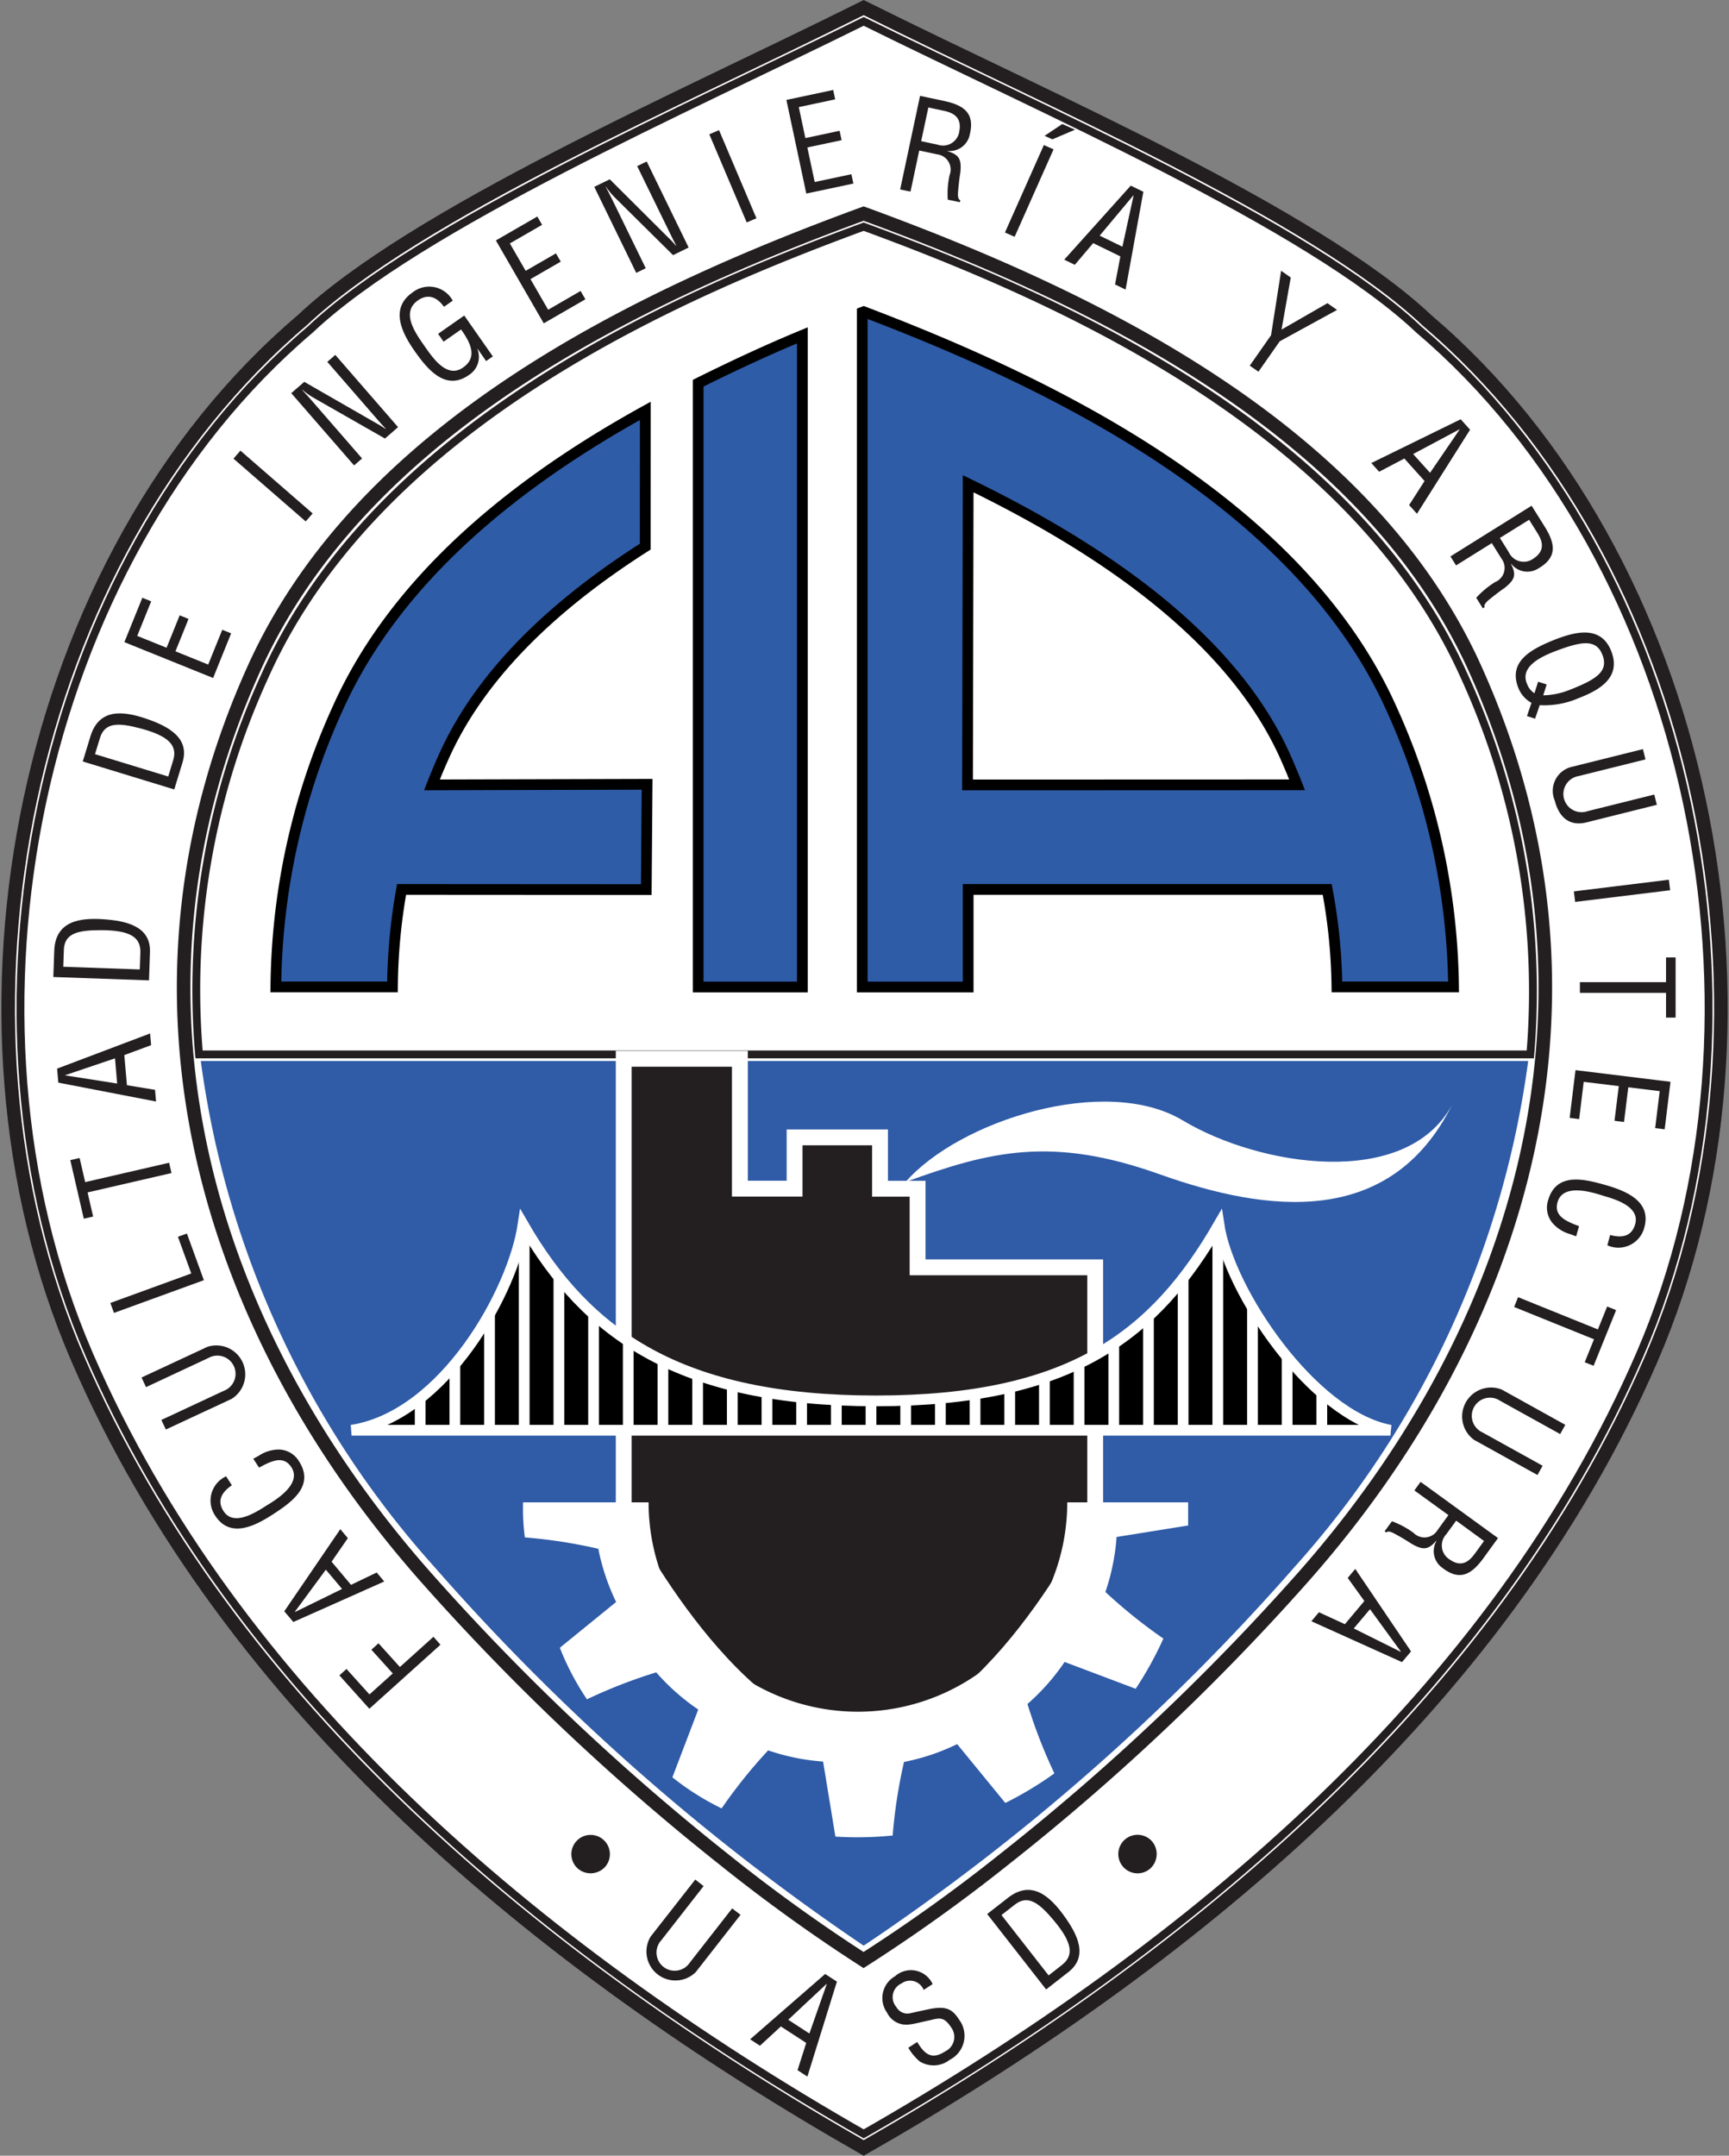 <svg xmlns="http://www.w3.org/2000/svg" xmlns:xlink="http://www.w3.org/1999/xlink" width="80.792" height="100.719" viewBox="0 0 80.792 100.719">
  <rect x="0" y="0" width="80.792" height="100.719" fill="#808080" stroke="none"/>
  <defs>
    <clipPath id="clip-path">
      <path id="Path_3245" data-name="Path 3245" d="M694.671,456.962c4.351-.683,7.557-6.523,8.015-9.612,2.977,5.149,7.328,8.239,16.486,8.239s13.052-3.089,16.028-8.239c.459,3.09,4.351,8.929,8.014,9.612Z" transform="translate(-694.671 -447.35)" stroke="#fff" stroke-miterlimit="10" stroke-width="0.502" clip-rule="evenodd"/>
    </clipPath>
  </defs>
  <g id="Group_396" data-name="Group 396" transform="translate(-673.619 -373.981)">
    <path id="Path_3201" data-name="Path 3201" d="M677.241,437.444c-6.9-15.982-2.494-37.466,10.5-48.5,2.639-2.491,7.1-5.1,11.921-7.589,4.776-2.469,9.507-4.627,14.315-7.018,4.827,2.4,9.559,4.549,14.355,7.017,4.842,2.494,9.334,5.106,11.973,7.6,12.983,11.038,17.387,32.514,10.486,48.491-7.068,16.368-21.878,28.372-36.814,36.891C699.03,465.811,684.309,453.811,677.241,437.444Z" transform="translate(0)" fill="#fff" stroke="#231f20" stroke-miterlimit="3.864" stroke-width="0.634"/>
    <path id="Path_3202" data-name="Path 3202" d="M677.927,437.4c6.8,15.745,20.932,27.72,36.209,36.457,15.279-8.737,29.488-20.713,36.288-36.457,6.81-15.768,2.437-36.983-10.349-47.843-2.572-2.433-7-5.017-11.845-7.513-4.8-2.469-9.965-4.839-14.094-6.887-4.127,2.048-9.279,4.418-14.053,6.887-4.826,2.5-9.235,5.079-11.808,7.513C675.489,400.413,671.117,421.628,677.927,437.4Z" transform="translate(-0.159 -0.178)" fill="none" stroke="#231f20" stroke-miterlimit="3.864" stroke-width="0.366"/>
    <path id="Path_3203" data-name="Path 3203" d="M687.768,407.875c5.078-11.235,17.89-17.368,28.483-21.245,10.6,3.877,23.479,10,28.563,21.245,6.964,15.4,2.2,30.877-7.994,42.426A107.98,107.98,0,0,1,722.8,463.535a77.535,77.535,0,0,1-6.553,4.692,77.75,77.75,0,0,1-6.514-4.693A109.3,109.3,0,0,1,695.76,450.3C685.568,438.752,680.8,423.279,687.768,407.875Z" transform="translate(-2.276 -2.67)" fill="none" stroke="#231f20" stroke-miterlimit="3.864" stroke-width="0.634"/>
    <path id="Path_3204" data-name="Path 3204" d="M747.564,426.083a35.362,35.362,0,0,0-3.11-17.723c-5.35-11.879-19.788-17.913-28.041-20.949-8.25,3.036-22.612,9.07-27.962,20.949a35.169,35.169,0,0,0-3.094,17.723Z" transform="translate(-2.437 -2.839)" fill="none" stroke="#231f20" stroke-miterlimit="3.864" stroke-width="0.366"/>
    <path id="Path_3205" data-name="Path 3205" d="M685.5,437.591a44.082,44.082,0,0,0,10.912,23.633,104.186,104.186,0,0,0,20.063,17.7,102.959,102.959,0,0,0,20.139-17.7,44.091,44.091,0,0,0,10.911-23.633Z" transform="translate(-2.498 -14.038)" fill="#2f5ba7"/>
    <path id="Path_3206" data-name="Path 3206" d="M698.23,471.873l-1.568,1.412-1-1.108-.332.3,1,1.109-1.09.981-1.073-1.191-.332.3,1.4,1.56,3.323-2.992Z" transform="translate(-4.357 -21.419)" fill="#231f20" fill-rule="evenodd"/>
    <path id="Path_3207" data-name="Path 3207" d="M695.206,467.878l-.352-.42-1.2.576-.908-1.081.76-1.1-.352-.42-2.618,3.837.422.5Zm-2.728-.552.759.9-2.2,1.077-.008-.01Z" transform="translate(-3.633 -20.007)" fill="#231f20" fill-rule="evenodd"/>
    <path id="Path_3208" data-name="Path 3208" d="M686.807,461.914a1.249,1.249,0,0,0-.511,1.839c.691,1.065,1.833.5,2.677-.048.9-.581,1.985-1.346,1.234-2.5a1.127,1.127,0,0,0-.949-.542,1.724,1.724,0,0,0-.939.3c-.081.039-.16.091-.243.13l.269.414c.092-.045.18-.095.272-.141.442-.215.915-.374,1.237.121.493.761-.648,1.487-1.17,1.8-.5.321-1.526.978-1.995.258-.337-.52-.052-.912.386-1.212Z" transform="translate(-2.622 -18.958)" fill="#231f20" fill-rule="evenodd"/>
    <path id="Path_3209" data-name="Path 3209" d="M686.171,456.91a1.351,1.351,0,0,0-1.134-2.431l-3.075,1.433.21.449L685.084,455a.85.85,0,1,1,.715,1.536l-2.912,1.358.21.447Z" transform="translate(-1.729 -17.571)" fill="#231f20" fill-rule="evenodd"/>
    <path id="Path_3210" data-name="Path 3210" d="M683.678,447.731l-.42.152.624,1.715-3.782,1.377.17.465,4.2-1.529Z" transform="translate(-1.325 -16.118)" fill="#231f20" fill-rule="evenodd"/>
    <path id="Path_3211" data-name="Path 3211" d="M678.776,445.943l-.26-1.127,3.921-.905-.111-.482-3.922.905-.26-1.127-.436.1.632,2.737Z" transform="translate(-0.805 -15.123)" fill="#231f20" fill-rule="evenodd"/>
    <path id="Path_3212" data-name="Path 3212" d="M681.546,438.932l-.048-.546-1.312-.215-.124-1.408,1.253-.463-.048-.547-4.345,1.643.057.654Zm-1.918-2.017.1,1.177-2.421-.38,0-.012Z" transform="translate(-0.635 -13.487)" fill="#231f20" fill-rule="evenodd"/>
    <path id="Path_3213" data-name="Path 3213" d="M681.213,430.447c.042-1.209-1.1-1.464-2.184-1.538s-2.24.077-2.289,1.473l-.043,1.226,4.47.157Zm-4.051.682.027-.792c.027-.8.712-.917,1.732-.917,1.336,0,1.868.315,1.843,1.043l-.028.792Z" transform="translate(-0.586 -11.98)" fill="#231f20" fill-rule="evenodd"/>
    <path id="Path_3214" data-name="Path 3214" d="M683.114,418.883c.355-1.158-.677-1.7-1.71-2.05s-2.183-.507-2.592.828l-.359,1.175,4.276,1.307Zm-4.089-.389.233-.759c.233-.764.925-.7,1.91-.438,1.291.344,1.723.788,1.51,1.484l-.231.758Z" transform="translate(-0.967 -9.278)" fill="#231f20" fill-rule="evenodd"/>
    <path id="Path_3215" data-name="Path 3215" d="M685.925,411.333l-.414-.167-.657,1.625-1.531-.619.612-1.514-.414-.168-.612,1.515-1.372-.554.653-1.614-.414-.168-.839,2.074,4.146,1.675Z" transform="translate(-1.506 -7.76)" fill="#231f20" fill-rule="evenodd"/>
    <rect id="Rectangle_123" data-name="Rectangle 123" width="0.495" height="4.472" transform="translate(684.529 395.409) rotate(-48.998)" fill="#231f20"/>
    <path id="Path_3216" data-name="Path 3216" d="M695.031,398.209c.109.126.227.252.337.37l-.009.008c-.182-.118-.308-.2-.438-.268l-3.359-1.93-.609.528,2.935,3.376.373-.325-2.339-2.691c-.149-.171-.305-.342-.459-.51l.009-.008a3.556,3.556,0,0,0,.569.4l3.291,1.878.612-.532-2.933-3.375-.374.324Z" transform="translate(-3.724 -4.567)" fill="#231f20" fill-rule="evenodd"/>
    <path id="Path_3217" data-name="Path 3217" d="M700.462,392.341l-1.222.856.257.366.816-.571c.412.578.825,1.314.05,1.807-.748.472-1.4-.521-1.789-1.077-.437-.625-1.071-1.551-.259-2.1.47-.315.88-.135,1.2.311l.409-.287a1.251,1.251,0,0,0-1.887-.376c-1.058.742-.492,1.875.106,2.729s1.444,1.886,2.533,1.123a1,1,0,0,0,.4-1.218l.009-.007.4.572.313-.218Z" transform="translate(-5.15 -3.618)" fill="#231f20" fill-rule="evenodd"/>
    <path id="Path_3218" data-name="Path 3218" d="M707.388,390.672l-.224-.388-1.517.877-.826-1.431,1.415-.816-.224-.387-1.415.816-.739-1.28,1.507-.87-.224-.388-1.936,1.118,2.236,3.873Z" transform="translate(-6.415 -2.708)" fill="#231f20" fill-rule="evenodd"/>
    <path id="Path_3219" data-name="Path 3219" d="M712.7,387.006c.072.15.153.3.229.445l-.01.005c-.145-.162-.245-.271-.354-.372l-2.745-2.734-.724.353,1.96,4.019.445-.217-1.562-3.2c-.1-.2-.207-.409-.312-.612l.01,0a3.679,3.679,0,0,0,.446.534l2.694,2.666.728-.356-1.959-4.019-.445.217Z" transform="translate(-7.708 -1.992)" fill="#231f20" fill-rule="evenodd"/>
    <rect id="Rectangle_124" data-name="Rectangle 124" width="0.494" height="4.473" transform="translate(706.763 380.255) rotate(-23)" fill="#231f20"/>
    <path id="Path_3220" data-name="Path 3220" d="M723.729,383.627l-.092-.437-1.715.364-.343-1.615,1.6-.34-.093-.438-1.6.34-.307-1.447,1.7-.362-.093-.438-2.187.465.93,4.374Z" transform="translate(-10.234 -1.069)" fill="#231f20" fill-rule="evenodd"/>
    <path id="Path_3221" data-name="Path 3221" d="M728.728,380.147l.682.146c.326.069.912.212.764.966a.768.768,0,0,1-1.018.625l-.764-.163Zm-.427,2.012.845.179a.715.715,0,0,1,.574.969,4.088,4.088,0,0,0-.085,1.147l.566.12.021-.1c-.117-.025-.112-.225-.112-.31.024-.337.063-.664.114-.994.055-.6-.046-.809-.6-.981l0-.012a.956.956,0,0,0,1.041-.772c.244-1-.29-1.367-1.2-1.561l-1.125-.24-.93,4.374.484.1Z" transform="translate(-11.729 -1.145)" fill="#231f20" fill-rule="evenodd"/>
    <path id="Path_3222" data-name="Path 3222" d="M734.138,386.554l1.819-4.086-.453-.2-1.818,4.085Zm1.4-4.718.365.164,1.056-.451-.594-.265Z" transform="translate(-13.108 -1.509)" fill="#231f20" fill-rule="evenodd"/>
    <path id="Path_3223" data-name="Path 3223" d="M737.239,388.421l.492.241.86-1.014,1.27.62-.249,1.311.493.24.83-4.57-.589-.287Zm2.717-.605-1.062-.517,1.573-1.88.011.005Z" transform="translate(-13.89 -2.308)" fill="#231f20" fill-rule="evenodd"/>
    <path id="Path_3224" data-name="Path 3224" d="M750.263,390.359l-.45-.315-.471,3.012-.995,1.421.406.283.995-1.421,2.678-1.466-.449-.315-2.145,1.234Z" transform="translate(-16.33 -3.412)" fill="#231f20" fill-rule="evenodd"/>
    <path id="Path_3225" data-name="Path 3225" d="M755.675,401.028l.366.407,1.177-.618.945,1.05-.721,1.124.366.407,2.482-3.927-.439-.488Zm2.745.456-.79-.876,2.162-1.154.009.009Z" transform="translate(-17.978 -5.413)" fill="#231f20" fill-rule="evenodd"/>
    <path id="Path_3226" data-name="Path 3226" d="M764.076,404.815l.37.591c.176.283.48.8-.166,1.221a.768.768,0,0,1-1.156-.3l-.413-.662Zm-1.744,1.091.458.733a.714.714,0,0,1-.3,1.086,4.086,4.086,0,0,0-.885.735l.307.491L762,408.9c-.064-.1.084-.236.146-.3.258-.218.521-.416.794-.608.468-.377.549-.6.288-1.115l.009-.007a.958.958,0,0,0,1.28.214c.89-.521.781-1.157.285-1.95l-.61-.975-3.793,2.369.264.42Z" transform="translate(-19.005 -6.55)" fill="#231f20" fill-rule="evenodd"/>
    <path id="Path_3227" data-name="Path 3227" d="M765.416,415.144a3.984,3.984,0,0,0,1.8-.321c.958-.367,2.024-.95,1.547-2.19-.467-1.219-1.647-.932-2.605-.564-1.153.455-2.216,1.029-1.749,2.248a1.372,1.372,0,0,0,.622.719l-.211.618.379.123Zm-.246-.557a.862.862,0,0,1-.348-.441c-.3-.7.4-1.177,1.336-1.529,1.21-.457,1.9-.58,2.192.187s-.3,1.137-1.5,1.612a3.579,3.579,0,0,1-1.27.27l.162-.509-.4-.128Z" transform="translate(-19.85 -8.217)" fill="#231f20" fill-rule="evenodd"/>
    <path id="Path_3228" data-name="Path 3228" d="M767.437,419.55a1.154,1.154,0,0,0-.827,1.589c.2.787.7,1.208,1.476,1.015l3.292-.821-.119-.48-3.119.777a.85.85,0,1,1-.409-1.643l3.117-.777-.12-.48Z" transform="translate(-20.339 -9.749)" fill="#231f20" fill-rule="evenodd"/>
    <rect id="Rectangle_125" data-name="Rectangle 125" width="4.472" height="0.495" transform="translate(747.162 415.628) rotate(-7)" fill="#231f20"/>
    <path id="Path_3229" data-name="Path 3229" d="M772.152,431.2v1.156h-4.025v.5h4.025v1.156h.447V431.2Z" transform="translate(-20.683 -12.487)" fill="#231f20" fill-rule="evenodd"/>
    <path id="Path_3230" data-name="Path 3230" d="M767.515,440.179l.444.055.213-1.74,1.639.2-.2,1.621.444.056.2-1.622,1.468.18-.212,1.728.444.054.272-2.219-4.439-.545Z" transform="translate(-20.55 -13.968)" fill="#231f20" fill-rule="evenodd"/>
    <path id="Path_3231" data-name="Path 3231" d="M768.983,447.57a1.251,1.251,0,0,0,1.725-.82c.35-1.22-.825-1.713-1.793-1.99-1.026-.294-2.318-.615-2.7.709a1.125,1.125,0,0,0,.214,1.071,1.7,1.7,0,0,0,.838.514c.084.036.175.062.258.1l.136-.477c-.094-.038-.19-.072-.284-.112-.453-.193-.883-.445-.72-1.012.25-.871,1.548-.488,2.125-.3.568.162,1.74.51,1.5,1.336-.171.6-.654.637-1.167.5Z" transform="translate(-20.257 -15.407)" fill="#231f20" fill-rule="evenodd"/>
    <path id="Path_3232" data-name="Path 3232" d="M768.547,451.976l-.433,1.072-3.731-1.507L764.2,452l3.731,1.508-.433,1.073.415.166,1.052-2.6Z" transform="translate(-19.829 -16.954)" fill="#231f20" fill-rule="evenodd"/>
    <path id="Path_3233" data-name="Path 3233" d="M762.933,457.026a1.352,1.352,0,0,0-1.3,2.347l2.966,1.644.24-.433-2.811-1.558a.849.849,0,1,1,.821-1.48l2.81,1.558.24-.432Z" transform="translate(-19.137 -18.121)" fill="#231f20" fill-rule="evenodd"/>
    <path id="Path_3234" data-name="Path 3234" d="M761.115,465.362l-.41.565c-.2.269-.564.747-1.194.3a.766.766,0,0,1-.157-1.183l.46-.632Zm-1.664-1.209-.508.7a.714.714,0,0,1-1.119.131,4.123,4.123,0,0,0-1.012-.544l-.341.468.083.06c.07-.1.249-.01.327.025.3.158.582.326.863.509.524.291.757.285,1.141-.152l.01.007a.956.956,0,0,0,.281,1.266c.818.63,1.365.291,1.916-.465l.676-.932L758.15,462.6l-.29.4Z" transform="translate(-18.151 -19.384)" fill="#231f20" fill-rule="evenodd"/>
    <path id="Path_3235" data-name="Path 3235" d="M754.09,467.813l-.352.42.776,1.08-.909,1.083-1.213-.558-.352.42,4.234,1.91.422-.5Zm-.07,2.782.759-.9,1.442,1.981-.008.01Z" transform="translate(-17.143 -20.53)" fill="#231f20" fill-rule="evenodd"/>
    <g id="Group_391" data-name="Group 391" transform="translate(700.318 459.688)">
      <path id="Path_3236" data-name="Path 3236" d="M709.36,485.254a.9.9,0,1,0-1.282.095A.915.915,0,0,0,709.36,485.254Z" transform="translate(-707.773 -483.751)" fill="#231f20" fill-rule="evenodd"/>
      <path id="Path_3237" data-name="Path 3237" d="M712.423,489.11a1.352,1.352,0,0,0,2.114,1.653l2.089-2.673-.391-.3-1.978,2.532a.849.849,0,1,1-1.334-1.042l1.978-2.532-.39-.305Z" transform="translate(-708.722 -484.334)" fill="#231f20" fill-rule="evenodd"/>
      <path id="Path_3238" data-name="Path 3238" d="M718.444,495.13l.459.3.977-.9,1.185.77-.406,1.272.46.3,1.38-4.436-.55-.357Zm2.769-.27-.989-.643,1.79-1.674.01.007Z" transform="translate(-710.091 -485.558)" fill="#231f20" fill-rule="evenodd"/>
      <path id="Path_3239" data-name="Path 3239" d="M728.684,492.505a1.114,1.114,0,0,0-1.753-.369,1.173,1.173,0,0,0-.379,1.7,1,1,0,0,0,1,.561c.269-.024.667-.134.924-.186.475-.1.708-.247,1.078.323a.749.749,0,0,1-.29,1.119c-.624.406-.957.125-1.3-.443l-.416.269a2.525,2.525,0,0,0,.525.633,1.223,1.223,0,0,0,1.411-.07,1.257,1.257,0,0,0,.434-1.882c-.322-.5-.614-.661-1.5-.464-.247.054-.492.106-.74.161a.588.588,0,0,1-.687-.28.7.7,0,0,1,.235-1.1.685.685,0,0,1,1.04.3Z" transform="translate(-711.804 -485.512)" fill="#231f20" fill-rule="evenodd"/>
      <path id="Path_3240" data-name="Path 3240" d="M736.388,490.9c.953-.744.418-1.779-.225-2.661s-1.5-1.667-2.6-.808l-.969.756,2.754,3.524Zm-3.126-2.665.625-.488c.629-.492,1.161-.044,1.817.737.86,1.023.958,1.635.385,2.082l-.625.489Z" transform="translate(-713.164 -484.468)" fill="#231f20" fill-rule="evenodd"/>
      <path id="Path_3241" data-name="Path 3241" d="M741.986,484.068a.9.9,0,1,0-.086,1.283A.916.916,0,0,0,741.986,484.068Z" transform="translate(-714.858 -483.75)" fill="#231f20" fill-rule="evenodd"/>
    </g>
    <g id="Group_395" data-name="Group 395" transform="translate(690.047 423.45)">
      <path id="Path_3242" data-name="Path 3242" d="M718.9,441.13h3.992v2.4h1.756V447.2h8.3V459.17s-5.062,10.148-10.884,10.217c-5.9.07-11.148-10.217-11.148-10.217V437.459h5.428v6.066H718.9Z" transform="translate(-698.199 -437.459)" fill="#231f20" stroke="#fff" stroke-miterlimit="3.864" stroke-width="0.741"/>
      <path id="Path_3243" data-name="Path 3243" d="M735.985,463.931h-5.649a9.781,9.781,0,0,1-19.563,0h-5.865a10.288,10.288,0,0,0,.083,1.638,23.884,23.884,0,0,1,3.433.531,10.167,10.167,0,0,0,.832,2.486l-2.63,2.139a12.383,12.383,0,0,0,1.266,2.408,23.907,23.907,0,0,1,3.238-1.259,10.19,10.19,0,0,0,1.963,1.737l-1.208,3.167a12.357,12.357,0,0,0,2.3,1.452,23.959,23.959,0,0,1,2.175-2.711,10.17,10.17,0,0,0,2.567.523l.575,3.506a16.625,16.625,0,0,0,2.676-.051,24.033,24.033,0,0,1,.53-3.437,10.136,10.136,0,0,0,2.484-.833l2.25,2.749a16.556,16.556,0,0,0,2.293-1.382,24.008,24.008,0,0,1-1.258-3.242,10.178,10.178,0,0,0,1.735-1.964l3.321,1.253a16.533,16.533,0,0,0,1.295-2.345,23.925,23.925,0,0,1-2.709-2.178,10.177,10.177,0,0,0,.522-2.569l3.344-.536Z" transform="translate(-696.894 -443.208)" fill="#fff" fill-rule="evenodd"/>
      <g id="Group_394" data-name="Group 394" transform="translate(0 7.743)">
        <path id="Path_3244" data-name="Path 3244" d="M694.671,456.962c4.351-.683,7.557-6.523,8.015-9.612,2.977,5.149,7.328,8.239,16.486,8.239s13.052-3.089,16.028-8.239c.459,3.09,4.351,8.929,8.014,9.612Z" transform="translate(-694.671 -447.35)" fill-rule="evenodd"/>
        <g id="Group_393" data-name="Group 393" clip-path="url(#clip-path)">
          <g id="Group_392" data-name="Group 392" transform="translate(3.206 -1.145)">
            <line id="Line_90" data-name="Line 90" y1="11.905" stroke="#fff" stroke-miterlimit="3.864" stroke-width="0.502"/>
            <line id="Line_91" data-name="Line 91" y1="11.905" transform="translate(1.62)" stroke="#fff" stroke-miterlimit="3.864" stroke-width="0.502"/>
            <line id="Line_92" data-name="Line 92" y1="11.905" transform="translate(3.241)" stroke="#fff" stroke-miterlimit="3.864" stroke-width="0.502"/>
            <line id="Line_93" data-name="Line 93" y1="11.905" transform="translate(4.861)" stroke="#fff" stroke-miterlimit="3.864" stroke-width="0.502"/>
            <line id="Line_94" data-name="Line 94" y1="11.905" transform="translate(6.482)" stroke="#fff" stroke-miterlimit="3.864" stroke-width="0.502"/>
            <line id="Line_95" data-name="Line 95" y1="11.905" transform="translate(8.102)" stroke="#fff" stroke-miterlimit="3.864" stroke-width="0.502"/>
            <line id="Line_96" data-name="Line 96" y1="11.905" transform="translate(9.723)" stroke="#fff" stroke-miterlimit="3.864" stroke-width="0.502"/>
            <line id="Line_97" data-name="Line 97" y1="11.905" transform="translate(11.343)" stroke="#fff" stroke-miterlimit="3.864" stroke-width="0.502"/>
            <line id="Line_98" data-name="Line 98" y1="11.905" transform="translate(12.964)" stroke="#fff" stroke-miterlimit="3.864" stroke-width="0.502"/>
            <line id="Line_99" data-name="Line 99" y1="11.905" transform="translate(14.584)" stroke="#fff" stroke-miterlimit="3.864" stroke-width="0.502"/>
            <line id="Line_100" data-name="Line 100" y1="11.905" transform="translate(16.204)" stroke="#fff" stroke-miterlimit="3.864" stroke-width="0.502"/>
            <line id="Line_101" data-name="Line 101" y1="11.905" transform="translate(17.824)" stroke="#fff" stroke-miterlimit="3.864" stroke-width="0.502"/>
            <line id="Line_102" data-name="Line 102" y1="11.905" transform="translate(19.446)" stroke="#fff" stroke-miterlimit="3.864" stroke-width="0.502"/>
            <line id="Line_103" data-name="Line 103" y1="11.905" transform="translate(21.066)" stroke="#fff" stroke-miterlimit="3.864" stroke-width="0.502"/>
            <line id="Line_104" data-name="Line 104" y1="11.905" transform="translate(22.687)" stroke="#fff" stroke-miterlimit="3.864" stroke-width="0.502"/>
            <line id="Line_105" data-name="Line 105" y1="11.905" transform="translate(24.308)" stroke="#fff" stroke-miterlimit="3.864" stroke-width="0.502"/>
            <line id="Line_106" data-name="Line 106" y1="11.905" transform="translate(25.928)" stroke="#fff" stroke-miterlimit="3.864" stroke-width="0.502"/>
            <line id="Line_107" data-name="Line 107" y1="11.905" transform="translate(27.548)" stroke="#fff" stroke-miterlimit="3.864" stroke-width="0.502"/>
            <line id="Line_108" data-name="Line 108" y1="11.905" transform="translate(29.169)" stroke="#fff" stroke-miterlimit="3.864" stroke-width="0.502"/>
            <line id="Line_109" data-name="Line 109" y1="11.905" transform="translate(30.789)" stroke="#fff" stroke-miterlimit="3.864" stroke-width="0.502"/>
            <line id="Line_110" data-name="Line 110" y1="11.905" transform="translate(32.41)" stroke="#fff" stroke-miterlimit="3.864" stroke-width="0.502"/>
            <line id="Line_111" data-name="Line 111" y1="11.905" transform="translate(34.03)" stroke="#fff" stroke-miterlimit="3.864" stroke-width="0.502"/>
            <line id="Line_112" data-name="Line 112" y1="11.905" transform="translate(35.65)" stroke="#fff" stroke-miterlimit="3.864" stroke-width="0.502"/>
            <line id="Line_113" data-name="Line 113" y1="11.905" transform="translate(37.271)" stroke="#fff" stroke-miterlimit="3.864" stroke-width="0.502"/>
            <line id="Line_114" data-name="Line 114" y1="11.905" transform="translate(38.891)" stroke="#fff" stroke-miterlimit="3.864" stroke-width="0.502"/>
            <line id="Line_115" data-name="Line 115" y1="11.905" transform="translate(40.511)" stroke="#fff" stroke-miterlimit="3.864" stroke-width="0.502"/>
            <line id="Line_116" data-name="Line 116" y1="11.905" transform="translate(42.131)" stroke="#fff" stroke-miterlimit="3.864" stroke-width="0.502"/>
          </g>
        </g>
        <path id="Path_3246" data-name="Path 3246" d="M694.671,456.962c4.351-.683,7.557-6.523,8.015-9.612,2.977,5.149,7.328,8.239,16.486,8.239s13.052-3.089,16.028-8.239c.459,3.09,4.351,8.929,8.014,9.612Z" transform="translate(-694.671 -447.35)" fill="none" stroke="#fff" stroke-miterlimit="10" stroke-width="0.502" fill-rule="evenodd"/>
      </g>
      <path id="Path_3247" data-name="Path 3247" d="M727.743,443.767c2.517-2.877,9.35-5.034,12.946-2.877s10.428,3.236,12.585-.719c-2.877,5.754-8.63,5.034-13.664,3.237S731.7,442.329,727.743,443.767Z" transform="translate(-701.854 -438.014)" fill="#fff" fill-rule="evenodd"/>
    </g>
    <path id="Path_3248" data-name="Path 3248" d="M722.329,400.525c6.378,3.095,12.326,7.217,14.806,12.723q.3.672.564,1.343l-15.4.005Zm0,18.955v4.558h-4.949V392.514l.069-.026c8.409,3.195,20.251,8.749,24.644,18.509a32.246,32.246,0,0,1,2.917,13.037H739.56a26.285,26.285,0,0,0-.453-4.555Zm-7.748,4.558h-4.868V395.826c1.679-.833,3.269-1.573,4.868-2.234Zm-7.34-26.918c-5.922,3.269-11.6,7.742-14.361,13.877a32,32,0,0,0-2.9,13.037h5.448a26.951,26.951,0,0,1,.425-4.555l11.435.007.039-4.919-10.054.027q.263-.675.566-1.348c1.766-3.92,5.252-7.14,9.4-9.783Z" transform="translate(-3.47 -3.942)" fill="#2f5ca7" stroke="#000" stroke-miterlimit="3.864" stroke-width="0.502" fill-rule="evenodd"/>
  </g>
</svg>
